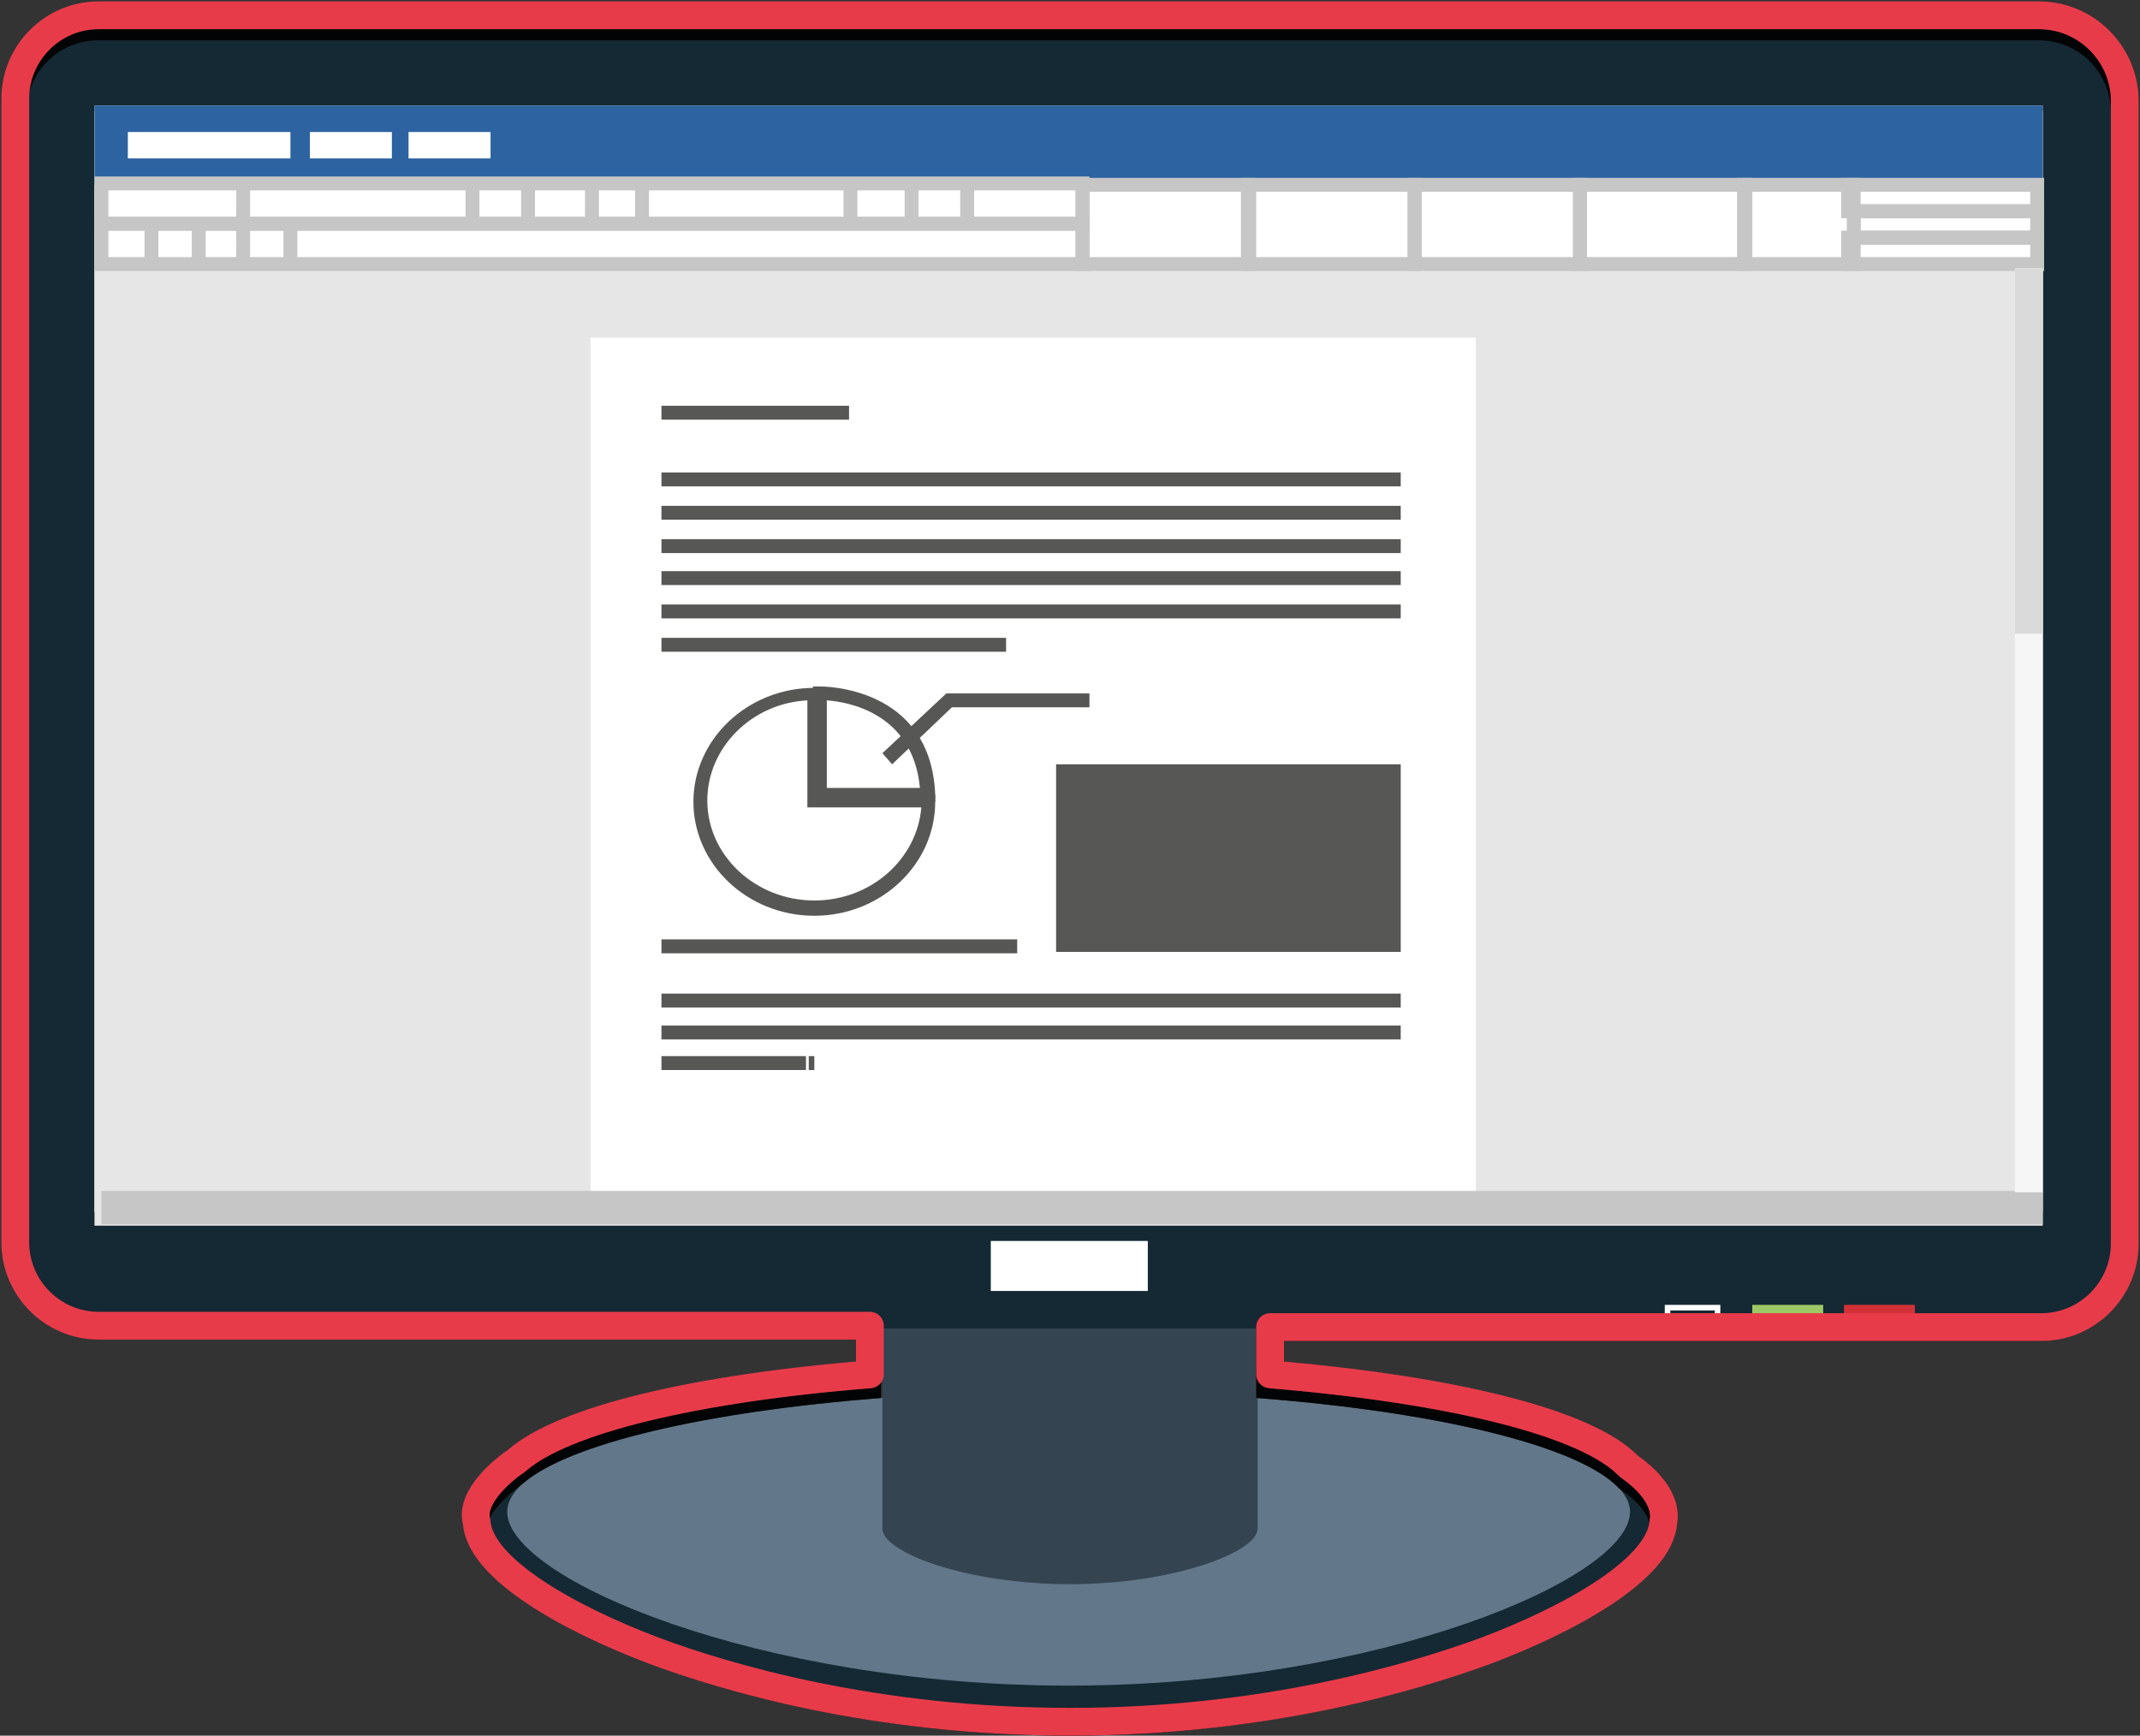 <?xml version="1.0" encoding="utf-8"?>
<!-- Generator: Adobe Illustrator 22.1.0, SVG Export Plug-In . SVG Version: 6.00 Build 0)  -->
<svg version="1.1" id="Camada_7" xmlns="http://www.w3.org/2000/svg" xmlns:xlink="http://www.w3.org/1999/xlink" x="0px" y="0px"
	 viewBox="0 0 154 124.9" style="enable-background:new 0 0 154 124.9;" xml:space="preserve">
<rect x="0" y="0" width="154" height="124.9" fill="#333333" stroke="none"/>
<style type="text/css">
	.st0{fill:#C2C1C1;}
	.st1{fill:#3C3C3B;}
	.st2{fill:#FFFFFF;}
	.st3{fill:#DADADA;}
	.st4{fill:#848484;}
	.st5{fill:#B6D7A0;}
	.st6{fill:#E83B4B;}
	.st7{fill:#8FB9D6;}
	.st8{fill:#F0F0F0;}
	.st9{fill:#F6F6F6;}
	.st10{fill:#15AADC;}
	.st11{fill:#9D9D9C;}
	.st12{fill:#D33138;}
	.st13{fill:#FBD11B;}
	.st14{fill:#B2B2B2;}
	.st15{fill:#FBE170;}
	.st16{fill:#C6C6C6;}
	.st17{fill:#706F6F;}
	.st18{fill:#3873B9;}
	.st19{fill:#142933;}
	.st20{fill:#627789;}
	.st21{fill:#344451;}
	.st22{fill:#030405;}
	.st23{fill:#9EC865;}
	.st24{fill:#E7E6E6;}
	.st25{fill:#2D63A1;}
	.st26{fill:#575756;}
	.st27{fill:none;stroke:#E83B4A;stroke-width:2;stroke-linecap:round;stroke-linejoin:round;stroke-miterlimit:10;}
	.st28{fill:#878787;}
	.st29{clip-path:url(#SVGID_2_);}
	.st30{fill:#DDE5E6;}
	.st31{fill:#C4D1D6;}
	.st32{fill:#E83B4A;}
	.st33{fill:#131B2F;}
	.st34{fill:#356087;}
	.st35{fill:#ADD2DB;}
	.st36{fill:#114D5B;}
	.st37{fill:#95C11F;}
	.st38{fill:#F2AD18;}
</style>
<g>
	<g>
		<g>
			<g>
				<g>
					<g>
						<polygon class="st2" points="72.2,56.9 72.2,56.9 72.4,56.8 						"/>
					</g>
				</g>
				<g>
					<g>
						<polygon points="72.2,57.1 71.9,56.9 72.3,56.6 72.6,56.9 						"/>
					</g>
				</g>
			</g>
		</g>
		<g>
			<g>
				<g>
					<path class="st19" d="M116.5,107.1c-0.2-0.1-0.7-0.2-1.5-0.3c-6.6-3-21.2-5.1-38.1-5.1c-16.8,0-31.3,2.1-38,5
						c-0.8,0-1.2,0-1.2,0s-3.1,2.2-2.6,3.6c0,4.8,18.7,13.7,41.8,13.7s41.8-8.9,41.8-13.7C118.8,110.3,119.3,109,116.5,107.1z"/>
				</g>
			</g>
		</g>
		<g>
			<g>
				<g>
					<path class="st20" d="M117.3,108.8c0,4.8-18.1,12.5-40.4,12.5s-40.4-7.7-40.4-12.5s18.1-8.7,40.4-8.7S117.3,104,117.3,108.8z"
						/>
				</g>
			</g>
		</g>
		<g>
			<g>
				<g>
					<path class="st19" d="M146.7,95.6H6.1c-2.3,0-4.2-1.9-4.2-4.2V7.2c0-2.4,1.9-4.4,4.4-4.4h140.4c2.9,0,5.3,2.4,5.3,5.3v82.2
						C152,93.3,149.6,95.6,146.7,95.6z"/>
				</g>
			</g>
		</g>
		<g>
			<g>
				<g>
					<rect x="6.8" y="8" class="st2" width="140.2" height="79.2"/>
				</g>
			</g>
		</g>
		<g>
			<g>
				<g>
					<path class="st21" d="M63.5,95.6v0.9v13.5c0,1.7,6,4,13.5,4c7.4,0,13.5-2.3,13.5-4v-9.9v-4.5H63.5z"/>
				</g>
			</g>
		</g>
		<g>
			<g>
				<g>
					<path class="st22" d="M146.7,2.9c2.9,0,5.2,2.3,5.2,5.2v82.3c0,2.9-2.3,5.2-5.2,5.2H90.4v4.5v0.5c13.2,1,23.3,3.5,26.1,6.5
						c0,0,0,0,0,0c2.8,1.9,2.2,3.2,2.2,3.2c0,4.8-18.7,13.7-41.8,13.7s-41.8-8.9-41.8-13.7c-0.5-1.4,2.6-3.6,2.6-3.6
						c3.3-2.8,13-5.1,25.7-6.1v-4.1v-0.9H7.1c-2.9,0-5.2-2.3-5.2-5.2V8.1c0-2.9,2.3-5.2,5.2-5.2H146.7 M146.7,2.1H7.1
						c-3.3,0-6,2.7-6,6v82.3c0,3.3,2.7,6,6,6h55.5v0.1v3.4c-12.6,1-22.1,3.3-25.4,6.2c-0.9,0.6-3.4,2.6-2.9,4.4
						c0.2,3.4,6.7,7,12.8,9.3c5.1,1.9,15.8,5.1,29.9,5.1s24.7-3.2,29.9-5.1c6.1-2.3,12.6-5.9,12.8-9.3c0.1-0.5,0.2-2.1-2.5-4
						c-3-3.1-12.6-5.5-25.8-6.6v-3.4h55.5c3.3,0,6-2.7,6-6V8.1C152.8,4.8,150.1,2.1,146.7,2.1L146.7,2.1z"/>
				</g>
			</g>
		</g>
		<g>
			<g>
				<g>
					<rect x="71.3" y="89.3" class="st2" width="11.3" height="3.6"/>
				</g>
			</g>
		</g>
		<g>
			<g>
				<g>
					<path class="st2" d="M123.8,95.6h-4v-1.7h4V95.6z M120.2,95.2h3.2v-0.9h-3.2V95.2z"/>
				</g>
			</g>
		</g>
		<g>
			<g>
				<g>
					<rect x="126.1" y="93.9" class="st23" width="5.1" height="1.8"/>
				</g>
			</g>
		</g>
		<g>
			<g>
				<g>
					<rect x="132.7" y="93.9" class="st12" width="5.1" height="1.8"/>
				</g>
			</g>
		</g>
		<g>
			<rect x="6.8" y="7.6" class="st24" width="140.2" height="80.6"/>
		</g>
		<g>
			<rect x="7.3" y="13.3" class="st2" width="139.2" height="5.7"/>
		</g>
		<g>
			<rect x="6.8" y="7.6" class="st25" width="140.2" height="5.7"/>
		</g>
		<g>
			<path class="st16" d="M78.4,16.6H6.8v-3.9h71.6V16.6z M7.8,15.6h69.6v-1.9H7.8V15.6z"/>
		</g>
		<g>
			<path class="st16" d="M78.4,19.5H6.8v-3.9h71.6V19.5z M7.8,18.5h69.6v-1.9H7.8V18.5z"/>
		</g>
		<g>
			<path class="st16" d="M90.3,19.5H77.4v-6.7h12.9V19.5z M78.4,18.5h10.9v-4.7H78.4V18.5z"/>
		</g>
		<g>
			<path class="st16" d="M102.3,19.5H89.4v-6.7h12.9V19.5z M90.4,18.5h10.9v-4.7H90.4V18.5z"/>
		</g>
		<g>
			<path class="st16" d="M114.2,19.5h-12.9v-6.7h12.9V19.5z M102.3,18.5h10.9v-4.7h-10.9V18.5z"/>
		</g>
		<g>
			<path class="st16" d="M126.1,19.5h-12.9v-6.7h12.9V19.5z M114.2,18.5h10.9v-4.7h-10.9V18.5z"/>
		</g>
		<g>
			<path class="st16" d="M133.9,19.5h-8.9v-6.7h8.9V19.5z M126.1,18.5h6.9v-4.7h-6.9V18.5z"/>
		</g>
		<g>
			<path class="st16" d="M147.1,15.7h-14.6v-2.9h14.6V15.7z M133.5,14.7h12.6v-0.9h-12.6V14.7z"/>
		</g>
		<g>
			<path class="st16" d="M147.1,17.6h-14.2v-2.9h14.2V17.6z M133.9,16.6h12.2v-0.9h-12.2V16.6z"/>
		</g>
		<g>
			<path class="st16" d="M147.1,19.5h-14.6v-2.9h14.6V19.5z M133.5,18.5h12.6v-0.9h-12.6V18.5z"/>
		</g>
		<g>
			<rect x="17" y="13.3" class="st16" width="1" height="2.9"/>
		</g>
		<g>
			<rect x="10.4" y="16.1" class="st16" width="1" height="2.9"/>
		</g>
		<g>
			<rect x="13.8" y="16.1" class="st16" width="1" height="2.9"/>
		</g>
		<g>
			<rect x="17" y="16.1" class="st16" width="1" height="2.9"/>
		</g>
		<g>
			<rect x="20.4" y="16.1" class="st16" width="1" height="2.9"/>
		</g>
		<g>
			<rect x="33.5" y="13.3" class="st16" width="1" height="2.9"/>
		</g>
		<g>
			<rect x="37.5" y="13.3" class="st16" width="1" height="2.9"/>
		</g>
		<g>
			<rect x="42.1" y="13.3" class="st16" width="1" height="2.9"/>
		</g>
		<g>
			<rect x="45.7" y="13.3" class="st16" width="1" height="2.9"/>
		</g>
		<g>
			<rect x="60.7" y="13.3" class="st16" width="1" height="2.9"/>
		</g>
		<g>
			<rect x="65.1" y="13.3" class="st16" width="1" height="2.9"/>
		</g>
		<g>
			<rect x="69.1" y="13.3" class="st16" width="1" height="2.9"/>
		</g>
		<g>
			<rect x="42.5" y="24.3" class="st2" width="63.7" height="61.5"/>
		</g>
		<g>
			<rect x="47.6" y="29.2" class="st26" width="13.5" height="1"/>
		</g>
		<g>
			<rect x="47.6" y="67.6" class="st26" width="25.6" height="1"/>
		</g>
		<g>
			<rect x="47.6" y="34" class="st26" width="53.2" height="1"/>
		</g>
		<g>
			<rect x="47.6" y="36.4" class="st26" width="53.2" height="1"/>
		</g>
		<g>
			<rect x="47.6" y="38.8" class="st26" width="53.2" height="1"/>
		</g>
		<g>
			<rect x="47.6" y="41.1" class="st26" width="53.2" height="1"/>
		</g>
		<g>
			<rect x="47.6" y="43.5" class="st26" width="53.2" height="1"/>
		</g>
		<g>
			<rect x="47.6" y="71.5" class="st26" width="53.2" height="1"/>
		</g>
		<g>
			<rect x="47.6" y="73.8" class="st26" width="53.2" height="1"/>
		</g>
		<g>
			<rect x="47.6" y="76" class="st26" width="10.4" height="1"/>
		</g>
		<g>
			<rect x="58.2" y="76" class="st26" width="0.4" height="1"/>
		</g>
		<g>
			<rect x="47.6" y="45.9" class="st26" width="24.8" height="1"/>
		</g>
		<g>
			<rect x="76" y="55" class="st26" width="24.8" height="13.5"/>
		</g>
		<g>
			<path class="st26" d="M58.6,65.9c-4.8,0-8.7-3.7-8.7-8.2c0-4.5,3.9-8.2,8.7-8.2h0.5v7.7h8.2v0.5C67.3,62.2,63.4,65.9,58.6,65.9z
				 M58.1,50.4c-4,0.2-7.2,3.4-7.2,7.2c0,4,3.5,7.2,7.7,7.2c4.1,0,7.4-3,7.7-6.7h-8.2V50.4z"/>
		</g>
		<g>
			<path class="st26" d="M67.3,57.7h-8.8v-8.3l0.5,0c0.1,0,8-0.1,8.3,7.8L67.3,57.7z M59.5,56.7h6.7c-0.5-5.4-5.2-6.2-6.7-6.3V56.7z
				"/>
		</g>
		<g>
			<polygon class="st26" points="64.2,55 63.5,54.2 68.1,49.9 78.4,49.9 78.4,50.9 68.5,50.9 			"/>
		</g>
		<g>
			<rect x="7.3" y="85.7" class="st16" width="139.7" height="2.4"/>
		</g>
		<g>
			<rect x="145" y="19.3" class="st9" width="2" height="66.5"/>
		</g>
		<g>
			<rect x="145" y="19.3" class="st3" width="2" height="26.3"/>
		</g>
		<g>
			<rect x="9.2" y="9.5" class="st2" width="11.7" height="1.9"/>
		</g>
		<g>
			<rect x="22.3" y="9.5" class="st2" width="5.9" height="1.9"/>
		</g>
		<g>
			<rect x="29.4" y="9.5" class="st2" width="5.9" height="1.9"/>
		</g>
	</g>
	<path class="st27" d="M146.7,1.1H7.1c-3.3,0-6,2.7-6,6v82.3c0,3.3,2.7,6,6,6h55.5v0.1v3.4c-12.6,1-22.1,3.3-25.4,6.2
		c-0.9,0.6-3.4,2.6-2.9,4.4c0.2,3.4,6.7,7,12.8,9.3c5.1,1.9,15.8,5.1,29.9,5.1c14.1,0,24.7-3.2,29.9-5.1c6.1-2.3,12.6-5.9,12.8-9.3
		c0.1-0.5,0.2-2.1-2.5-4c-3-3.1-12.6-5.5-25.8-6.6v-3.4h55.5c3.3,0,6-2.7,6-6V7.1C152.8,3.8,150.1,1.1,146.7,1.1z M38.4,105.2"/>
</g>
</svg>
